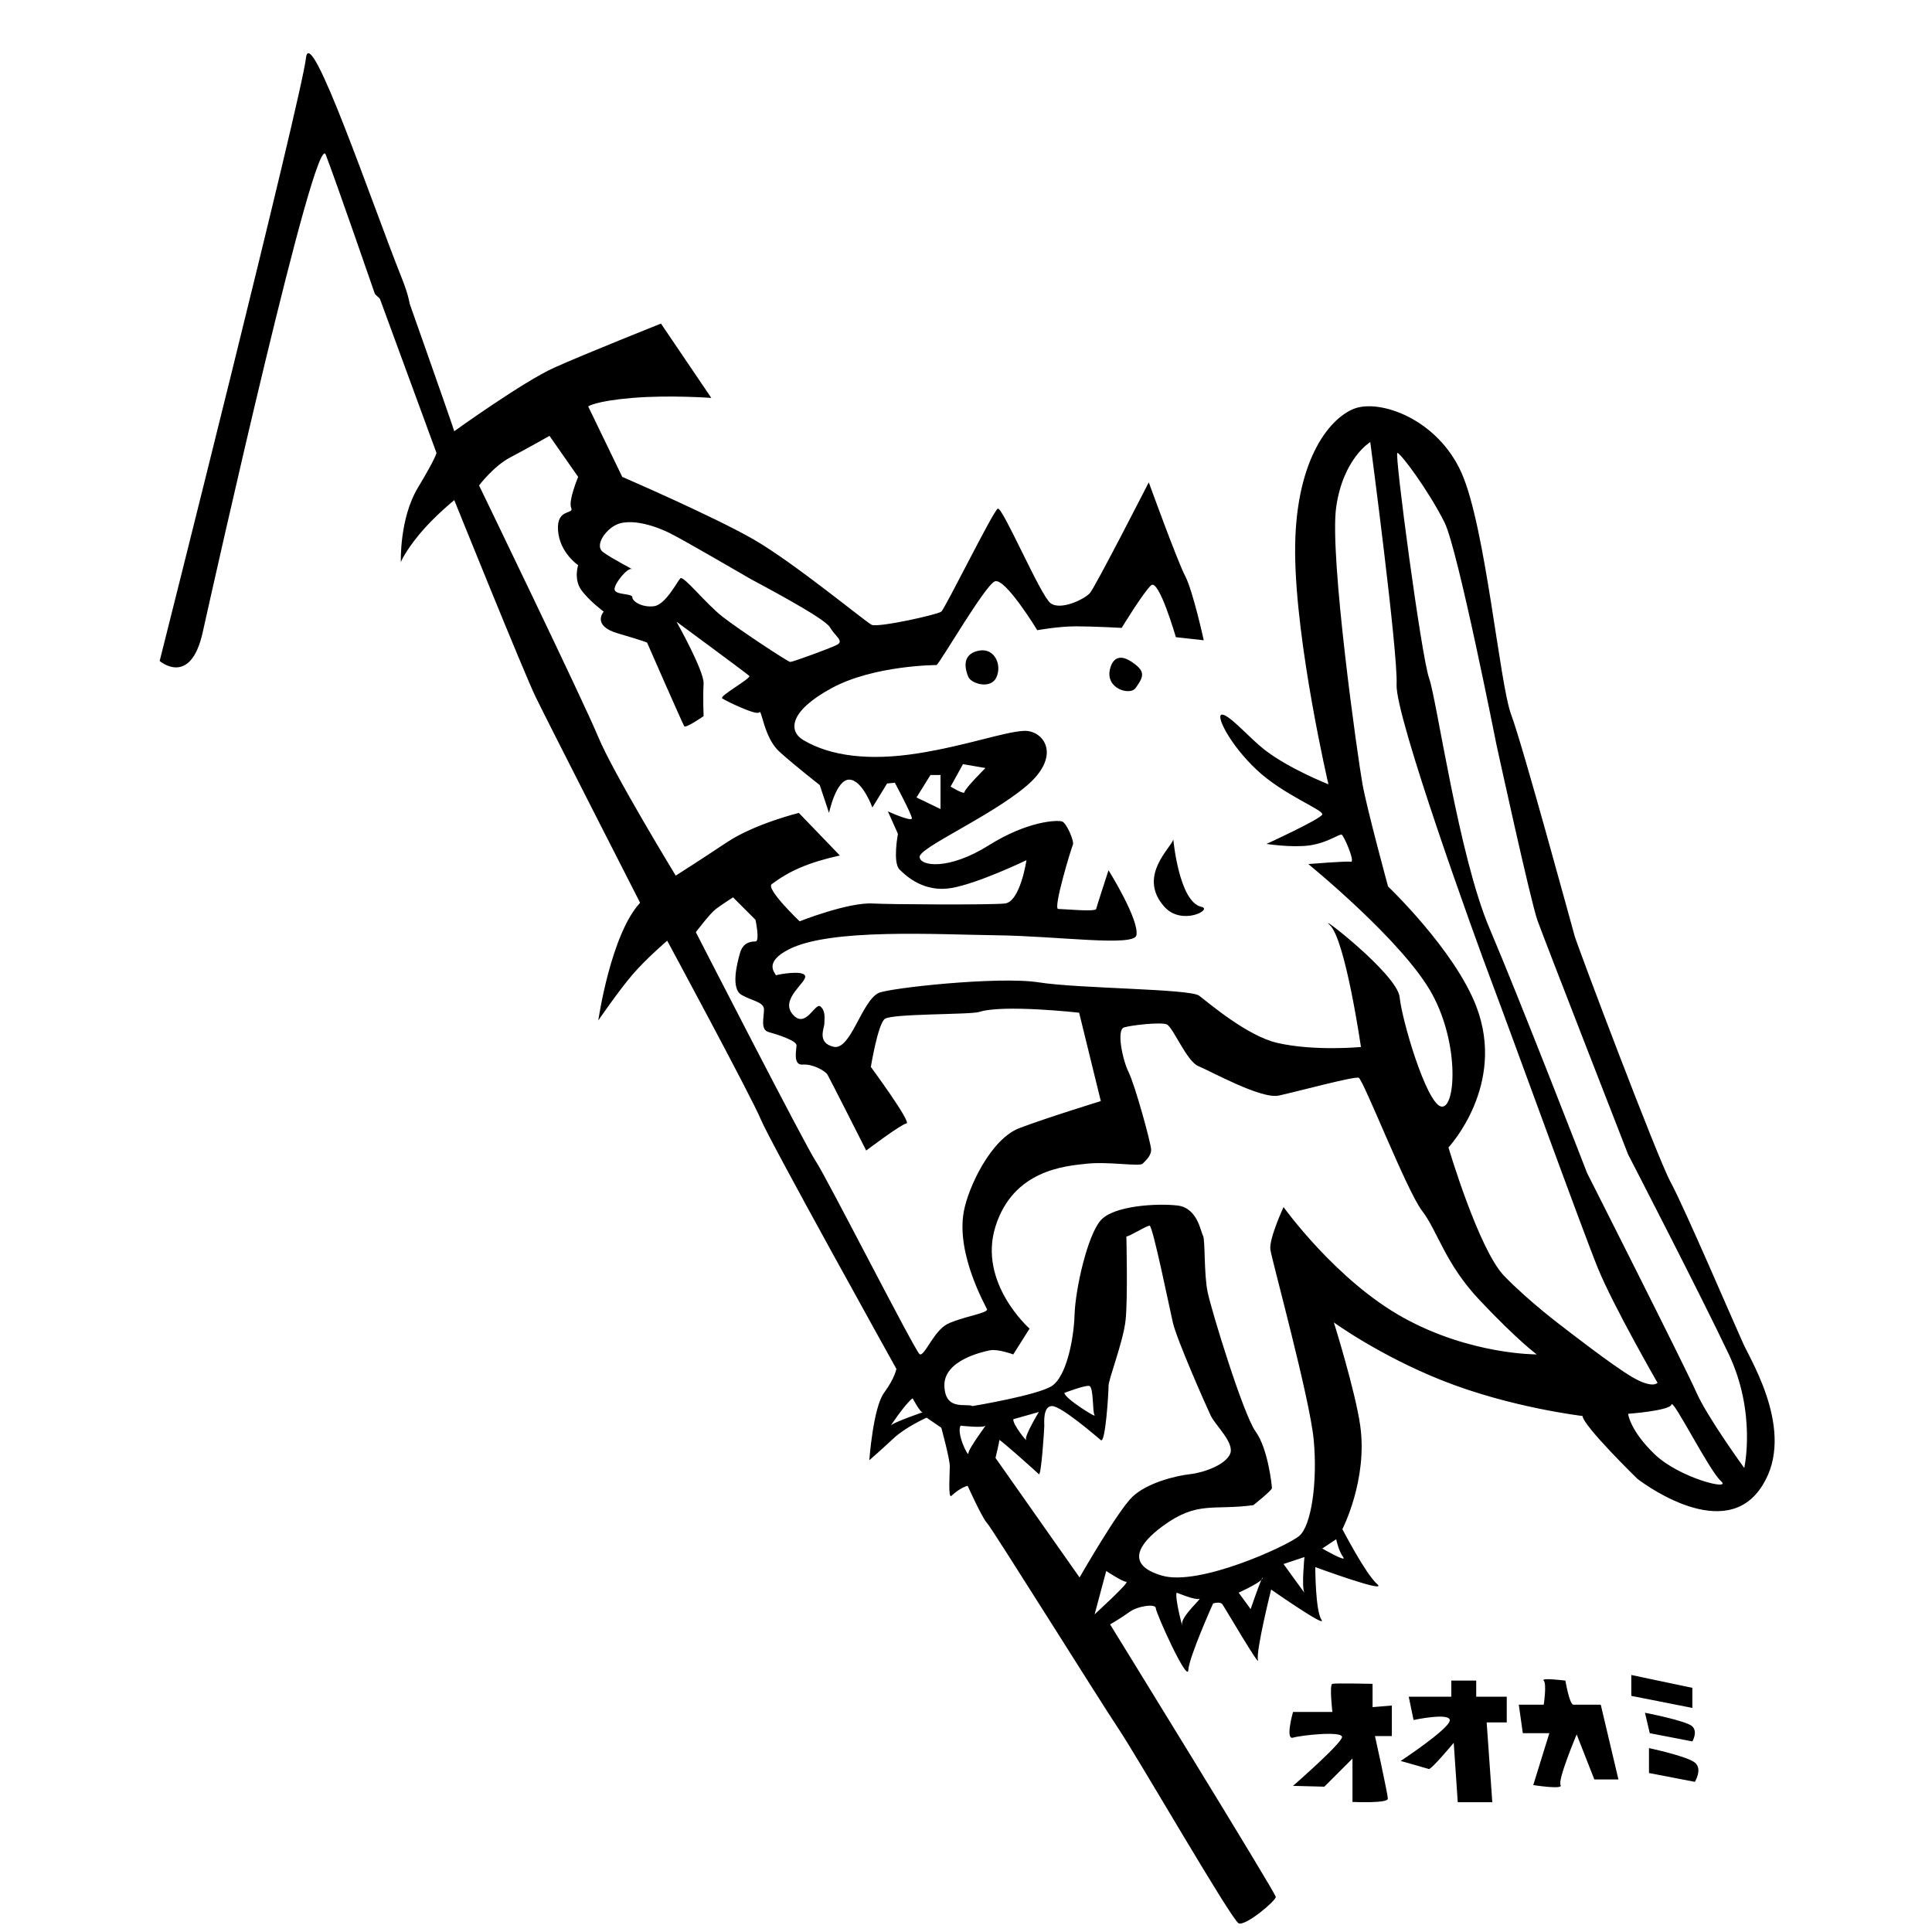 <svg xmlns="http://www.w3.org/2000/svg" width="303" height="303" preserveAspectRatio="xMidYMin slice" viewBox="-30 -10 363 363">
  <path d="M0 114.189S26.722 8.115 27.48.942c.75-7.093 12.58 27.733 17.972 41.215s-5.007 3.082-5.007 3.082-7.318-21.186-9.245-26.193-20.8 79.35-23.111 89.75S0 114.189 0 114.189z"/>
  <path d="M297.576 242.541c-1.6-3.491-11.201-25.896-13.674-30.405-2.474-4.51-17.459-44.225-18.041-46.262s-9.748-35.788-11.931-41.607-4.801-35.206-9.311-45.39-15.421-13.966-20.222-12.075c-4.802 1.891-11.202 10.038-11.057 27.205s6.254 43.353 6.254 43.353-7.419-2.91-12.074-6.546c-2.666-2.083-6.401-6.401-7.855-6.547-1.455-.146 1.309 5.528 6.4 10.329s12.656 7.565 12.365 8.438-10.475 5.528-10.475 5.528 4.656.727 8.002.291 5.674-2.182 6.11-2.037 2.618 5.237 1.745 5.092-8.001.437-8.001.437 17.894 14.548 23.276 24.44c5.268 9.68 4.365 21.968 1.602 21.095-2.765-.873-7.275-16.148-7.711-20.513s-16.003-16.293-13.094-13.529c2.91 2.764 5.819 22.881 5.819 22.881s-8.729.832-15.712-.769c-5.678-1.302-12.947-7.564-14.693-8.874s-22.549-1.309-30.114-2.5-28.269 1.072-30.131 2.004c-3.201 1.601-5.22 10.825-8.421 10.098s-1.746-3.491-1.746-4.364.291-2.327-.728-3.2-2.764 4.364-5.237 1.455 2.91-6.111 2.328-7.274c-.507-1.013-4.759-.263-5.467-.051-.013-.328-2.509-2.365 2.484-4.895 7.828-3.967 27.715-2.764 39.062-2.619 11.348.146 25.75 2.182 26.188 0 .582-2.91-5.238-12.22-5.238-12.22s-2.182 6.692-2.327 7.274-6.11 0-7.128 0c-1.019 0 2.472-11.494 2.763-12.076s-1.163-4.073-2.036-4.364-6.401-.146-13.821 4.51-12.802 3.928-12.947 2.182 12.947-7.419 19.931-13.239 3.346-10.62-.291-10.475-10.766 2.764-19.931 4.219-16.439.535-21.531-2.473c-2.84-1.677-2.764-5.383 5.237-9.747s19.785-4.365 19.785-4.365c1.018-1.019 9.02-14.839 10.911-15.712 1.892-.873 8.001 9.166 8.001 9.166s3.928-.728 7.274-.728 8.583.291 8.583.291 4.074-6.692 5.529-8.001 4.654 9.747 4.654 9.747l5.238.582s-2.037-9.311-3.492-12.075-6.838-17.603-6.838-17.603-10.037 19.64-11.057 20.804c-1.018 1.164-5.527 3.346-7.419 1.891s-9.021-18.185-9.894-17.749-9.892 18.767-10.619 19.349-11.93 3.055-13.093 2.473-14.548-11.639-22.113-16.006-24.731-11.78-24.731-11.78l-6.401-13.239s1.309-1.019 8.292-1.601 14.839 0 14.839 0l-9.457-13.966s-14.257 5.674-20.076 8.292S55.349 71.02 55.349 71.02c-.873-2.765-10.039-28.66-10.039-28.66l-4.946 1.019 11.644 31.714s0 .728-3.492 6.547-3.201 13.966-3.201 13.966.728-1.891 3.492-5.237 6.546-6.401 6.546-6.401 13.093 32.442 15.275 36.952 19.64 38.698 19.64 38.698c-5.528 5.965-7.855 22.113-7.855 22.113s3.783-5.528 6.401-8.583 6.546-6.401 6.546-6.401 15.857 29.387 17.603 33.605 25.459 46.847 25.459 46.847-.291 1.746-2.328 4.51-2.764 12.657-2.764 12.657 2.182-1.892 4.51-4.074 6.256-3.928 6.256-3.928l2.764 1.892s1.6 5.819 1.6 7.273c0 1.049-.355 6.134.291 5.528 1.71-1.603 3.055-1.891 3.055-1.891s2.764 6.109 3.637 6.982 20.949 33.024 24.732 38.698c3.781 5.674 21.24 35.933 22.549 36.515s6.983-4.219 6.983-4.946-31.134-51.21-31.134-51.21 2.037-1.164 3.637-2.328c1.602-1.164 4.947-1.601 4.947-.728s5.965 14.111 6.109 11.639 4.656-12.512 4.656-12.512 1.309-.437 1.745.146 7.128 12.075 6.692 10.475c-.438-1.601 2.473-13.238 2.473-13.238s10.62 7.419 9.457 5.674c-1.164-1.745-1.164-9.893-1.164-9.893s13.82 5.092 11.639 3.2c-2.183-1.892-6.547-10.329-6.547-10.329s4.801-9.311 3.346-19.494c-.93-6.507-4.946-19.349-4.946-19.349s8.48 6.184 20.367 10.911c12.802 5.092 26.353 6.671 26.353 6.671.145 1.891 10.309 11.805 10.309 11.805s15.42 12.077 22.84 2.184-1.308-24.007-2.91-27.498zM150.933 133.576l4.219.727s-3.928 3.928-3.928 4.51-2.619-1.018-2.619-1.018l2.328-4.219zm-6.111 2.036h1.891v6.401l-4.51-2.182 2.619-4.219zM86.485 88.331c3.783-1.018 9.165 1.746 9.165 1.746 2.473 1.164 14.111 8.001 15.421 8.729s13.821 7.274 14.839 9.02 2.764 2.618 1.309 3.346-8.292 3.201-8.729 3.201-9.457-5.965-12.657-8.438-7.419-7.856-8.001-7.274-2.764 4.946-4.946 5.237-4.074-.873-4.074-1.673-3.346-.363-3.346-1.527 2.473-4.074 3.201-3.783-3.637-1.892-5.383-3.201.813-4.74 3.201-5.383zm-4.073 40.153c-2.764-6.692-22.404-47.281-22.404-47.281s2.764-3.637 5.819-5.237 7.419-4.073 7.419-4.073l5.383 7.71s-1.891 4.51-1.309 5.819-2.764 0-2.473 4.219 3.782 6.546 3.782 6.546-.873 2.618.582 4.655 4.219 4.074 4.219 4.074-2.328 2.618 2.619 4.073 5.528 1.746 5.528 1.746 6.692 15.275 6.983 15.711 3.637-1.891 3.637-1.891-.146-3.782 0-6.11-5.092-11.639-5.092-11.639 13.239 9.747 13.675 10.184-5.673 3.782-5.092 4.219 6.546 3.346 6.983 2.619.873 4.801 3.782 7.42 7.565 6.255 7.565 6.255l1.746 5.237s1.309-6.255 3.782-6.255 4.364 5.237 4.364 5.237l2.764-4.51 1.455-.146s3.201 5.965 3.201 6.692-4.51-1.31-4.51-1.31l1.892 4.219s-1.019 5.383.291 6.692 4.656 4.365 9.748 3.492 14.111-5.237 14.111-5.237-1.163 7.855-4.072 8.146c-2.91.291-22.02.169-24.732 0-4.655-.291-13.82 3.346-13.82 3.346s-6.401-6.11-5.237-6.983c3.249-2.437 6.837-4.074 12.802-5.383l-7.71-8.001s-8.292 2.037-13.53 5.528-9.602 6.255-9.602 6.255-11.785-19.346-14.549-26.038zm54.991 129.333c-.437.582 2.764-4.219 4.073-5.092 0 0 1.456 2.765 1.892 2.619s-5.529 1.891-5.965 2.473zm5.383-13.384c-.873-.582-17.603-33.461-19.494-36.225s-22.55-43.062-22.55-43.062 2.619-3.492 3.783-4.365 3.201-2.182 3.201-2.182l4.219 4.219s.873 4.074 0 4.074-2.328.146-2.91 2.182-1.746 6.691.291 7.855 4.219 1.31 4.219 2.765-.727 3.782.873 4.219 5.237 1.602 5.237 2.474-.728 3.782 1.164 3.637 4.22 1.165 4.656 1.892 7.274 14.257 7.274 14.257 6.547-4.946 7.565-5.092-6.692-10.62-6.692-10.62 1.309-8.001 2.619-9.02 16.081-.771 17.749-1.31c4.511-1.455 18.767.146 18.767.146l4.074 16.608s-9.893 3.032-15.275 5.068-9.641 11.128-10.475 15.711c-1.455 8.002 4.073 17.604 4.364 18.331s-4.801 1.454-7.419 2.764-4.367 6.256-5.24 5.674zm9.165 18.622c0 .873-2.327-3.831-1.455-5.188 0 0 4.219.485 4.655 0s-3.2 4.315-3.2 5.188zm23.714 30.26l2.183-8.147s3.055 2.037 3.781 2.037c.728 0-5.964 6.11-5.964 6.11zm-2.827-6.929l-15.795-22.458s.729-3.057.729-3.347 6.98 5.966 7.418 6.402 1.02-8.488 1.02-9.045-.291-3.758 1.455-3.758c1.745 0 8.291 5.672 9.164 6.4s1.455-8.893 1.455-10.192 2.764-8.283 3.201-12.356c.436-4.073.145-15.711.145-15.711.582 0 3.783-2.037 4.365-2.037s3.637 14.983 4.364 18.185 6.255 15.688 7.128 17.519 4.511 5.1 3.638 7.175-4.946 3.53-7.565 3.821c-2.618.291-8.001 1.601-10.766 4.219-2.765 2.617-9.956 15.183-9.956 15.183zm-10.049-25.889c.363.667-2.546-2.824-2.4-3.843l4.801-1.358c-.001 0-2.764 4.534-2.401 5.201zm7.201-8.789s3.782-1.455 4.655-1.31.582 4.946 1.019 5.528-5.674-3.199-5.674-4.218zm22.114 43.498c.291 1.455-1.454-5.093-1.018-5.965 0 0 3.491 1.455 4.219 1.164s-3.492 3.346-3.201 4.801zm14.874-8.345c-.589 1.357-1.999 5.468-1.999 5.468l-2.254-3.088s3.306-1.495 4.253-2.38c.155-.358.257-.535.257-.384-.001.104-.1.237-.257.384zm4.184-3.002l3.928-1.31s-.582 5.818 0 6.691-3.928-5.381-3.928-5.381zm9.893-4.655s.436 2.182 1.309 3.346-3.928-1.601-3.928-1.601l2.619-1.745zm12.656-41.607c-12.656-6.983-22.549-20.804-22.549-20.804s-2.764 5.964-2.473 8.001 7.42 27.931 8.146 35.787-.437 16.148-2.764 18.04c-2.328 1.892-18.768 9.457-25.75 7.42-6.983-2.037-4.352-6.013.145-9.311 6.547-4.801 9.461-2.898 17.021-3.928 0 0 3.492-2.765 3.492-3.201s-.729-7.42-3.056-10.62-8.293-22.695-9.021-26.187c-.727-3.491-.436-9.892-.872-10.619s-1.019-5.237-4.801-5.674-11.931-.001-14.403 2.764-4.766 12.803-4.929 17.749-1.617 11.618-4.235 13.374c-2.619 1.756-14.92 3.792-14.92 3.792-1.23-.582-5.158.999-5.303-3.792s7.129-6.392 8.583-6.683c1.454-.291 4.358.774 4.358.774l3.061-4.848s-9.747-8.583-6.4-19.203c3.346-10.62 13.092-11.348 17.166-11.784s9.893.582 10.475 0 1.601-1.456 1.601-2.619-3.054-12.219-4.218-14.547-2.328-8.002-.873-8.438c1.454-.437 6.838-1.019 8.001-.582s3.782 6.983 5.965 7.856 11.784 6.256 15.13 5.528 14.111-3.638 14.984-3.347 9.02 21.239 11.93 25.022c2.909 3.783 4.31 9.888 10.766 16.73 7.273 7.711 10.766 10.23 10.766 10.23s-12.366.103-25.023-6.88zm29.971 1.746s-6.256-4.656-11.058-9.603-10.475-24.15-10.475-24.15 10.911-11.639 5.237-26.478c-4.061-10.621-16.585-22.549-16.585-22.549s-3.929-14.403-4.801-19.204-6.256-42.917-4.946-52.082 6.4-12.22 6.4-12.22 5.238 39.571 4.947 45.536 14.548 47.136 17.894 55.982c3.346 8.846 17.022 46.582 19.932 53.711s11.202 21.531 11.202 21.531-.873 1.164-4.655-1.019-13.092-9.455-13.092-9.455zm17.166 23.858c-4.655-4.51-4.946-7.564-4.946-7.564s7.856-.582 8.147-1.746 7.128 12.511 9.311 14.402c2.181 1.892-7.857-.582-12.512-5.092zm16.875 2.618s-6.982-9.604-9.02-14.259-20.513-41.17-20.513-41.17-12.512-32.296-18.331-45.971c-5.818-13.675-9.893-42.917-11.348-46.99s-6.546-42.335-5.964-42.335 5.827 6.999 8.874 13.093c2.473 4.946 9.719 41.607 9.719 41.607s6.43 29.532 7.739 33.169S275.9 206.9 275.9 206.9s13.675 26.478 18.912 37.534 2.911 21.385 2.911 21.385z"/>
  <path d="M151.952 117.209c-1.077-2.553-.604-4.529 2.114-4.982s4.227 2.566 3.17 4.982-4.772 1.215-5.284 0zm26.571-1.358c.313-1.507 1.357-3.329 4.076-1.514 2.717 1.815 2.323 2.746.754 4.955-.996 1.403-5.585.182-4.83-3.441zm11.926 31.854s1.063 11.775 5.284 12.681c2.214.475-3.688 3.624-6.944 0-5.203-5.787 1.357-11.171 1.66-12.681zm22.494 163.95h7.396s-.604-5.132 0-5.283c.604-.151 7.549 0 7.549 0v4.378l3.623-.302v5.736h-3.17s2.415 10.869 2.415 11.775-6.643.604-6.643.604v-8.152l-5.284 5.283-5.887-.15s9.284-8.086 9.209-9.209c-.076-1.123-7.699-.303-9.209.15s.001-4.83.001-4.83zm21.739-2.868h8.002v-3.02h4.68v3.02h5.737v4.831h-3.774l1.057 14.994h-6.491l-.755-11.153s-4.227 5.065-4.68 4.915-5.285-1.51-5.285-1.51 8.908-5.887 9.21-7.548-6.794-.151-6.794-.151l-.907-4.378zm20.683 1.51h4.68s.604-3.926 0-4.529 4.076 0 4.076 0 .755 4.529 1.51 4.529h5.133l3.321 14.04h-4.528l-3.322-8.454s-3.623 8.604-3.02 9.511c.604.906-5.133 0-5.133 0l3.02-9.746h-4.982l-.755-5.351zm21.135-5.586l11.475 2.415v3.774l-11.475-2.264m2.566 3.171s7.852 1.51 8.908 2.566 0 2.817 0 2.817l-8.002-1.543-.906-3.84zm.756 6.642s7.129 1.511 8.621 2.718c1.493 1.207 0 3.623 0 3.623l-8.621-1.661v-4.68z"/>
</svg>
